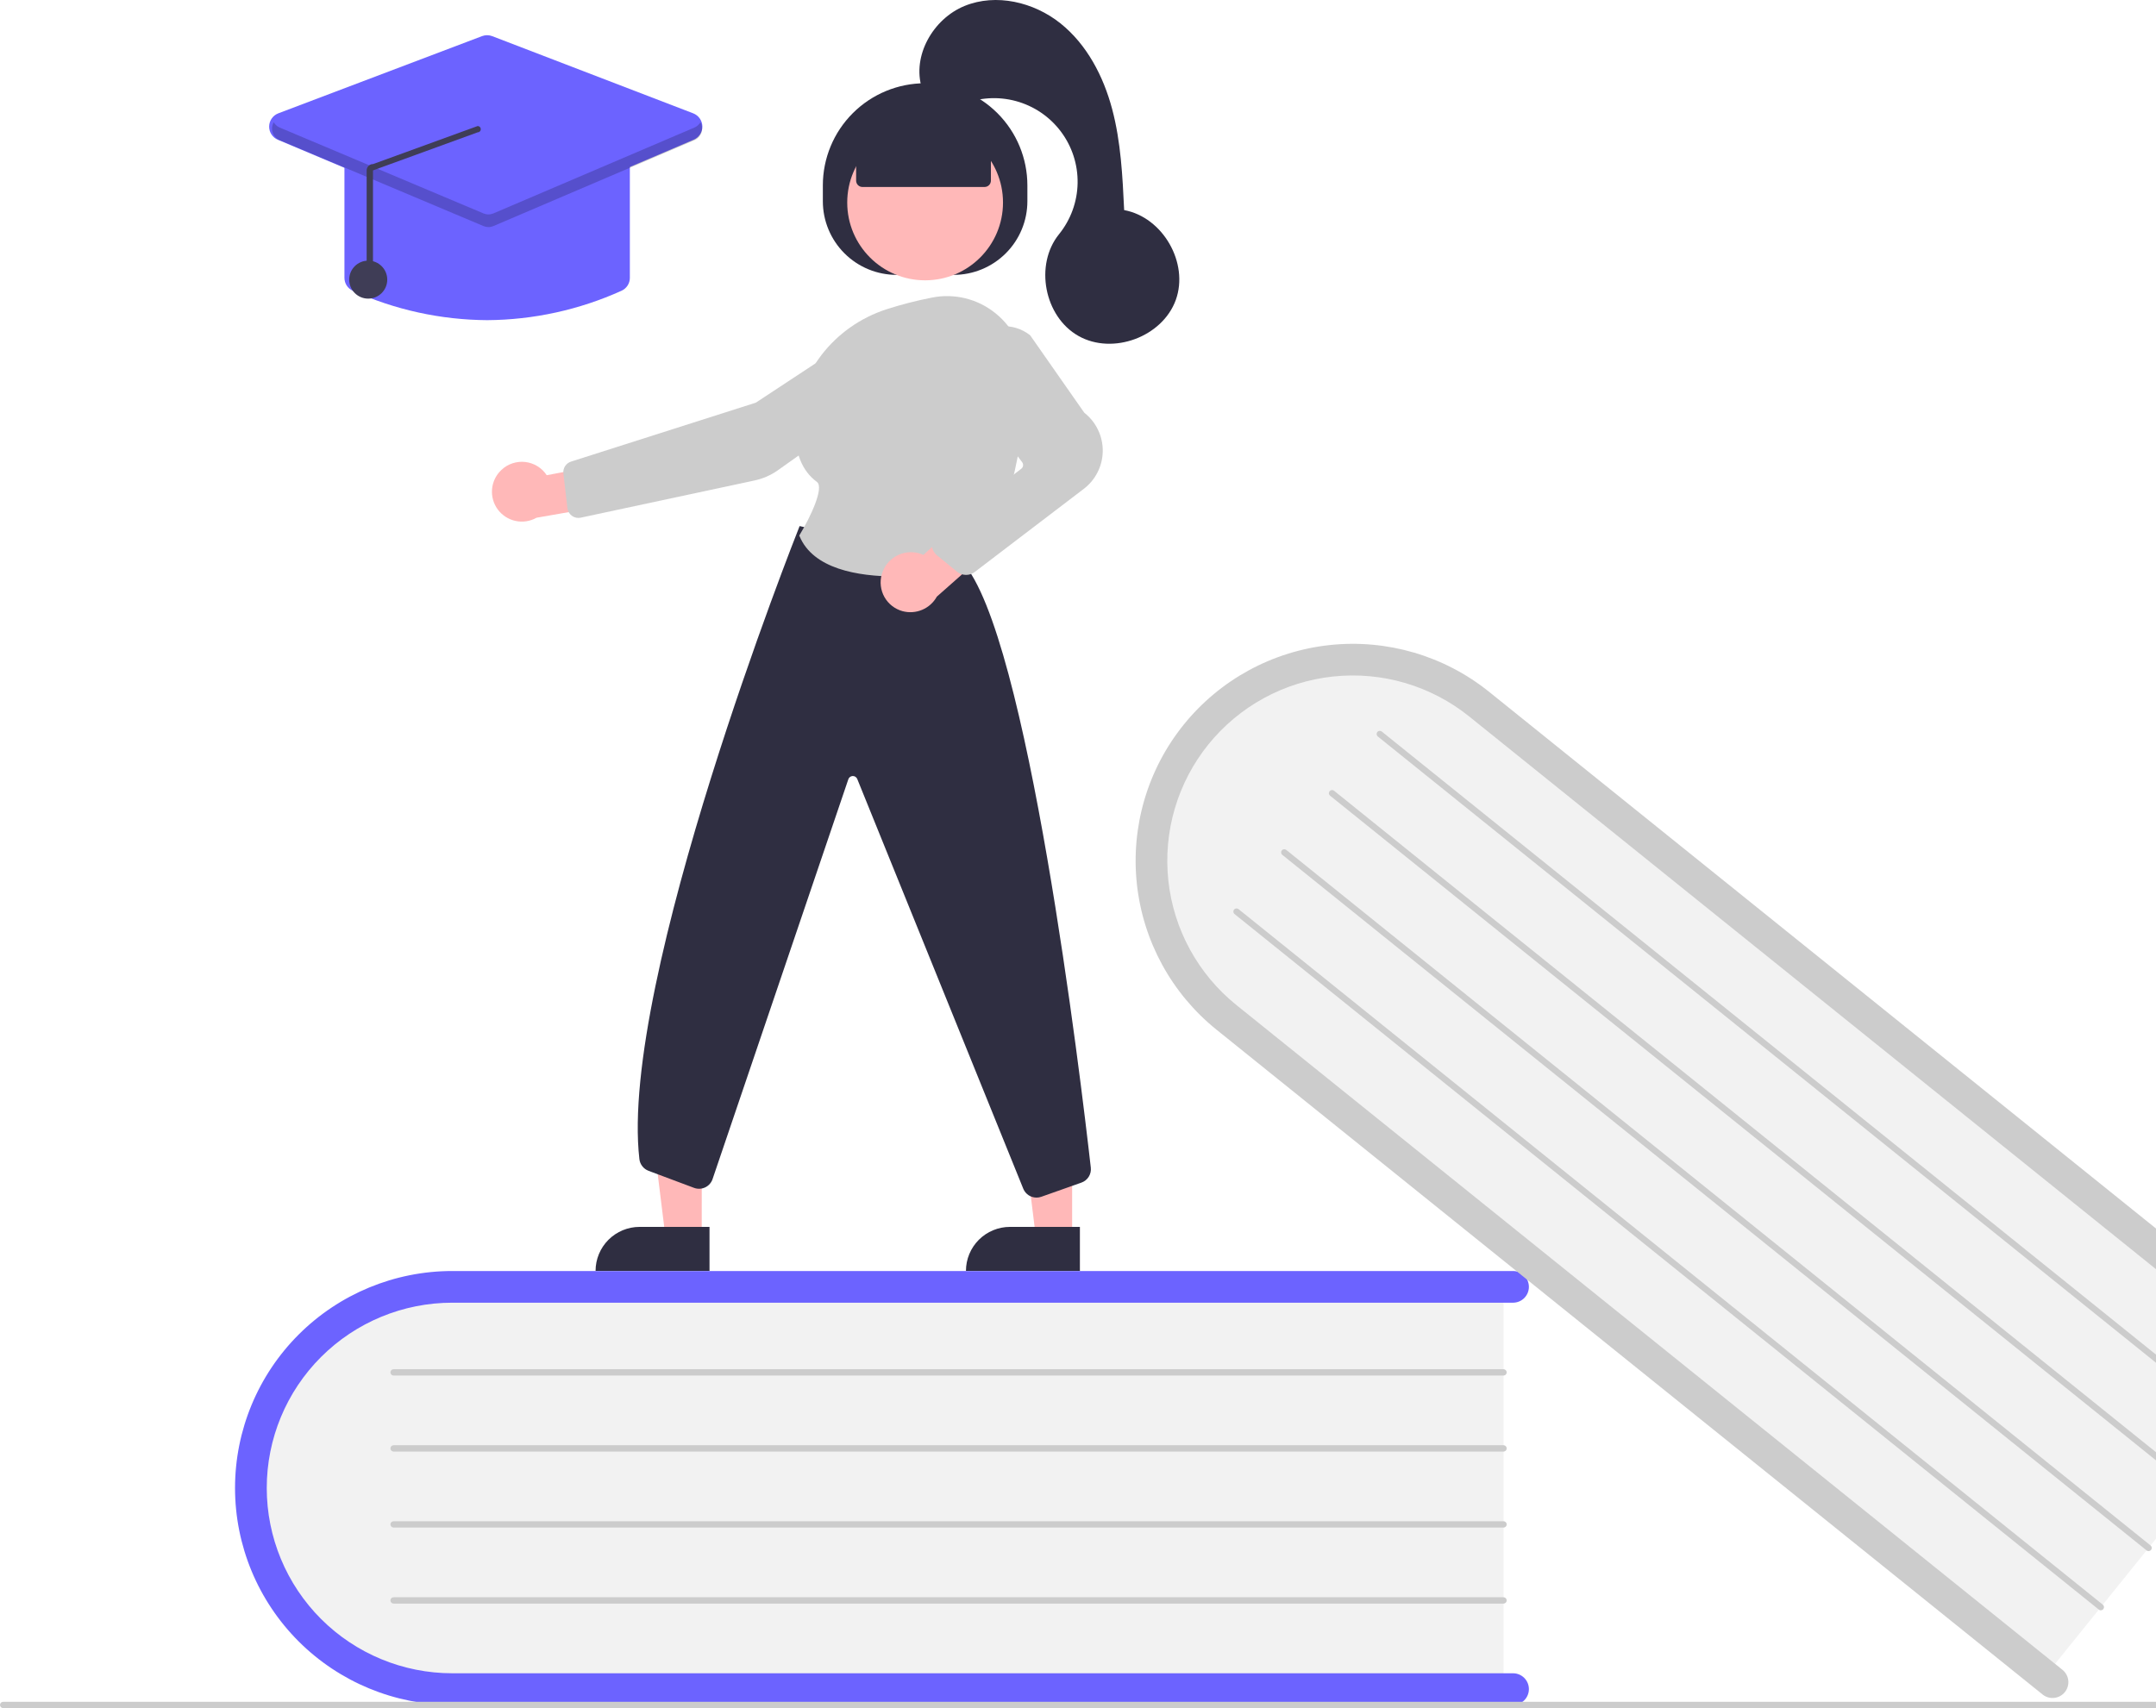<svg width="159" height="126" viewBox="0 0 159 126" fill="none" xmlns="http://www.w3.org/2000/svg">
<g clip-path="url(#clip0)">
<path d="M110.882 94.458V124.832H34.71C26.031 124.832 18.97 118.019 18.97 109.645C18.97 101.271 26.031 94.458 34.71 94.458H110.882Z" fill="#F2F2F2"/>
<path d="M112.752 124.598C112.752 124.908 112.629 125.205 112.41 125.424C112.191 125.643 111.893 125.766 111.583 125.766H33.353C29.105 125.766 25.03 124.08 22.025 121.079C19.021 118.077 17.333 114.007 17.333 109.762C17.333 105.517 19.021 101.446 22.025 98.445C25.03 95.444 29.105 93.757 33.353 93.757H111.583C111.893 93.757 112.191 93.88 112.41 94.1C112.629 94.319 112.752 94.616 112.752 94.926C112.752 95.235 112.629 95.533 112.41 95.752C112.191 95.971 111.893 96.094 111.583 96.094H33.353C29.725 96.094 26.245 97.534 23.679 100.097C21.113 102.66 19.672 106.137 19.672 109.762C19.672 113.387 21.113 116.863 23.679 119.427C26.245 121.99 29.725 123.43 33.353 123.43H111.583C111.893 123.43 112.191 123.553 112.41 123.772C112.629 123.991 112.752 124.288 112.752 124.598Z" fill="#6C63FF"/>
<path d="M110.881 101.468H29.027C28.965 101.468 28.905 101.443 28.861 101.399C28.817 101.355 28.793 101.296 28.793 101.234C28.793 101.172 28.817 101.113 28.861 101.069C28.905 101.025 28.965 101 29.027 101H110.881C110.943 101 111.003 101.025 111.047 101.069C111.091 101.113 111.115 101.172 111.115 101.234C111.115 101.296 111.091 101.355 111.047 101.399C111.003 101.443 110.943 101.468 110.881 101.468Z" fill="#CCCCCC"/>
<path d="M110.881 107.075H29.027C28.965 107.075 28.905 107.05 28.861 107.007C28.817 106.963 28.793 106.903 28.793 106.841C28.793 106.779 28.817 106.72 28.861 106.676C28.905 106.632 28.965 106.608 29.027 106.608H110.881C110.943 106.608 111.003 106.632 111.047 106.676C111.091 106.72 111.115 106.779 111.115 106.841C111.115 106.903 111.091 106.963 111.047 107.007C111.003 107.05 110.943 107.075 110.881 107.075Z" fill="#CCCCCC"/>
<path d="M110.881 112.682H29.027C28.965 112.682 28.905 112.658 28.861 112.614C28.817 112.57 28.793 112.511 28.793 112.449C28.793 112.387 28.817 112.327 28.861 112.284C28.905 112.24 28.965 112.215 29.027 112.215H110.881C110.943 112.215 111.003 112.24 111.047 112.284C111.091 112.327 111.115 112.387 111.115 112.449C111.115 112.511 111.091 112.57 111.047 112.614C111.003 112.658 110.943 112.682 110.881 112.682Z" fill="#CCCCCC"/>
<path d="M110.881 118.29H29.027C28.965 118.29 28.905 118.265 28.861 118.221C28.817 118.178 28.793 118.118 28.793 118.056C28.793 117.994 28.817 117.935 28.861 117.891C28.905 117.847 28.965 117.823 29.027 117.823H110.881C110.943 117.823 111.003 117.847 111.047 117.891C111.091 117.935 111.115 117.994 111.115 118.056C111.115 118.118 111.091 118.178 111.047 118.221C111.003 118.265 110.943 118.29 110.881 118.29Z" fill="#CCCCCC"/>
<path d="M169.751 100.176L150.675 123.827L91.362 76.082C84.604 70.642 83.385 60.911 88.644 54.391C93.903 47.87 103.68 46.991 110.438 52.431L169.751 100.176Z" fill="#F2F2F2"/>
<path d="M152.279 124.818C152.084 125.059 151.802 125.213 151.493 125.246C151.185 125.279 150.876 125.189 150.635 124.994L89.719 75.959C86.41 73.296 84.296 69.429 83.842 65.209C83.387 60.989 84.63 56.761 87.295 53.456C89.961 50.15 93.832 48.038 98.056 47.584C102.281 47.13 106.513 48.371 109.821 51.035L170.737 100.07C170.857 100.166 170.957 100.285 171.03 100.419C171.104 100.554 171.15 100.702 171.167 100.855C171.183 101.007 171.17 101.161 171.126 101.309C171.083 101.456 171.011 101.593 170.915 101.713C170.818 101.832 170.699 101.932 170.565 102.005C170.43 102.079 170.282 102.125 170.129 102.141C169.976 102.158 169.822 102.144 169.674 102.101C169.527 102.057 169.39 101.985 169.27 101.889L108.354 52.854C106.955 51.727 105.348 50.886 103.623 50.38C101.899 49.874 100.092 49.712 98.305 49.904C96.518 50.095 94.787 50.637 93.209 51.497C91.632 52.358 90.24 53.52 89.112 54.918C87.985 56.316 87.144 57.922 86.638 59.645C86.132 61.368 85.971 63.173 86.163 64.958C86.356 66.743 86.898 68.473 87.76 70.048C88.622 71.624 89.786 73.014 91.186 74.14L152.102 123.175C152.343 123.37 152.498 123.652 152.531 123.96C152.564 124.268 152.473 124.576 152.279 124.818Z" fill="#CCCCCC"/>
<path d="M165.349 105.634L101.61 54.327C101.586 54.307 101.566 54.283 101.552 54.257C101.537 54.23 101.528 54.2 101.524 54.17C101.521 54.139 101.524 54.108 101.532 54.079C101.541 54.049 101.555 54.022 101.575 53.998C101.594 53.974 101.618 53.954 101.645 53.94C101.672 53.925 101.701 53.916 101.732 53.912C101.762 53.909 101.793 53.912 101.823 53.92C101.852 53.929 101.88 53.943 101.904 53.963L165.642 105.27C165.666 105.289 165.686 105.313 165.701 105.34C165.716 105.367 165.725 105.396 165.728 105.427C165.732 105.457 165.729 105.488 165.72 105.518C165.712 105.547 165.697 105.575 165.678 105.599C165.659 105.623 165.635 105.642 165.608 105.657C165.581 105.672 165.551 105.681 165.521 105.684C165.49 105.688 165.459 105.685 165.43 105.676C165.4 105.667 165.373 105.653 165.349 105.634V105.634Z" fill="#CCCCCC"/>
<path d="M161.827 110L98.088 58.693C98.04 58.654 98.01 58.597 98.003 58.536C97.996 58.474 98.014 58.413 98.053 58.364C98.092 58.316 98.149 58.285 98.21 58.279C98.272 58.272 98.334 58.29 98.382 58.329L162.121 109.636C162.145 109.655 162.165 109.679 162.179 109.706C162.194 109.733 162.203 109.763 162.207 109.793C162.21 109.824 162.207 109.855 162.199 109.884C162.19 109.914 162.176 109.941 162.156 109.965C162.137 109.989 162.113 110.009 162.086 110.023C162.059 110.038 162.03 110.047 161.999 110.051C161.969 110.054 161.938 110.051 161.908 110.042C161.879 110.034 161.851 110.019 161.827 110Z" fill="#CCCCCC"/>
<path d="M158.306 114.366L94.567 63.059C94.519 63.02 94.488 62.964 94.481 62.902C94.474 62.841 94.493 62.779 94.531 62.731C94.57 62.682 94.627 62.652 94.689 62.645C94.75 62.638 94.812 62.657 94.86 62.695L158.599 114.003C158.623 114.022 158.643 114.046 158.658 114.073C158.672 114.099 158.682 114.129 158.685 114.16C158.688 114.19 158.685 114.221 158.677 114.25C158.668 114.28 158.654 114.307 158.634 114.331C158.615 114.355 158.591 114.375 158.564 114.39C158.537 114.404 158.508 114.414 158.477 114.417C158.447 114.42 158.416 114.417 158.386 114.409C158.357 114.4 158.33 114.386 158.306 114.366V114.366Z" fill="#CCCCCC"/>
<path d="M154.784 118.733L91.045 67.426C91.021 67.406 91.001 67.383 90.987 67.356C90.972 67.329 90.963 67.299 90.959 67.269C90.956 67.238 90.959 67.207 90.968 67.178C90.976 67.148 90.99 67.121 91.01 67.097C91.029 67.073 91.053 67.053 91.08 67.039C91.107 67.024 91.136 67.015 91.167 67.011C91.197 67.008 91.228 67.011 91.258 67.02C91.287 67.028 91.315 67.043 91.339 67.062L155.077 118.369C155.101 118.388 155.121 118.412 155.136 118.439C155.151 118.466 155.16 118.496 155.163 118.526C155.167 118.557 155.164 118.587 155.155 118.617C155.147 118.646 155.132 118.674 155.113 118.698C155.094 118.722 155.07 118.742 155.043 118.756C155.016 118.771 154.986 118.78 154.956 118.783C154.925 118.787 154.894 118.784 154.865 118.775C154.835 118.767 154.808 118.752 154.784 118.733Z" fill="#CCCCCC"/>
<path d="M173.766 126H0.234C0.172 126 0.112 125.975 0.068 125.932C0.025 125.888 0 125.828 0 125.766C0 125.704 0.025 125.645 0.068 125.601C0.112 125.557 0.172 125.533 0.234 125.533H173.766C173.828 125.533 173.888 125.557 173.932 125.601C173.975 125.645 174 125.704 174 125.766C174 125.828 173.975 125.888 173.932 125.932C173.888 125.975 173.828 126 173.766 126Z" fill="#CCCCCC"/>
<path d="M79.067 91.266L76.394 91.266L75.122 80.963L79.068 80.963L79.067 91.266Z" fill="#FFB8B8"/>
<path d="M74.484 90.502H79.64V93.746H71.237C71.237 93.32 71.321 92.898 71.484 92.505C71.647 92.111 71.887 91.754 72.188 91.452C72.49 91.151 72.847 90.912 73.241 90.749C73.635 90.586 74.057 90.502 74.484 90.502Z" fill="#2F2E41"/>
<path d="M51.752 91.266L49.079 91.266L47.807 80.963L51.753 80.963L51.752 91.266Z" fill="#FFB8B8"/>
<path d="M47.169 90.502H52.325V93.746H43.922C43.922 93.32 44.006 92.898 44.169 92.505C44.333 92.111 44.572 91.754 44.873 91.452C45.175 91.151 45.533 90.912 45.926 90.749C46.32 90.586 46.743 90.502 47.169 90.502Z" fill="#2F2E41"/>
<path d="M60.683 14.844V13.676C60.683 11.677 61.477 9.761 62.892 8.348C64.306 6.935 66.225 6.141 68.225 6.141H68.225C70.225 6.141 72.144 6.935 73.558 8.348C74.973 9.761 75.767 11.677 75.767 13.676V14.844C75.767 16.285 75.195 17.666 74.175 18.685C73.155 19.704 71.772 20.276 70.33 20.276H66.12C65.406 20.276 64.699 20.136 64.039 19.863C63.38 19.59 62.78 19.19 62.275 18.685C61.77 18.181 61.37 17.582 61.097 16.923C60.823 16.264 60.683 15.557 60.683 14.844Z" fill="#2F2E41"/>
<path d="M68.225 20.678C71.397 20.678 73.969 18.109 73.969 14.94C73.969 11.77 71.397 9.201 68.225 9.201C65.053 9.201 62.481 11.77 62.481 14.94C62.481 18.109 65.053 20.678 68.225 20.678Z" fill="#FFB8B8"/>
<path d="M36.981 34.662C37.214 34.442 37.492 34.276 37.797 34.175C38.101 34.075 38.424 34.042 38.742 34.079C39.061 34.117 39.367 34.223 39.64 34.392C39.912 34.56 40.145 34.786 40.32 35.054L45.245 34.123L46.54 36.975L39.568 38.191C39.098 38.457 38.547 38.54 38.019 38.427C37.492 38.313 37.024 38.01 36.705 37.575C36.386 37.14 36.238 36.603 36.289 36.066C36.34 35.529 36.586 35.03 36.981 34.662V34.662Z" fill="#FFB8B8"/>
<path d="M63.747 24.292L63.811 24.39L55.737 29.704L42.112 34.05C41.931 34.108 41.776 34.227 41.673 34.386C41.57 34.545 41.526 34.735 41.548 34.923L41.845 37.481C41.858 37.594 41.895 37.703 41.953 37.802C42.011 37.9 42.088 37.985 42.181 38.051C42.274 38.118 42.379 38.164 42.491 38.187C42.603 38.211 42.718 38.21 42.829 38.186L55.653 35.44C56.273 35.308 56.86 35.05 57.377 34.682L66.448 28.234C66.777 27.999 67.039 27.683 67.21 27.317C67.38 26.951 67.453 26.547 67.42 26.144C67.387 25.741 67.249 25.353 67.021 25.019C66.792 24.685 66.48 24.416 66.116 24.239C65.752 24.062 65.348 23.983 64.944 24.01C64.54 24.036 64.149 24.167 63.811 24.39L63.747 24.292Z" fill="#CCCCCC"/>
<path d="M76.441 88.342C76.236 88.342 76.035 88.282 75.864 88.171C75.692 88.058 75.556 87.899 75.474 87.711L63.217 57.454C63.188 57.389 63.14 57.333 63.079 57.296C63.018 57.258 62.947 57.24 62.875 57.244C62.804 57.248 62.735 57.274 62.679 57.318C62.622 57.362 62.581 57.423 62.56 57.491L52.56 86.947C52.518 87.084 52.448 87.211 52.355 87.32C52.261 87.43 52.147 87.519 52.018 87.582C51.889 87.645 51.749 87.681 51.605 87.688C51.462 87.695 51.319 87.673 51.184 87.623L47.831 86.367C47.649 86.299 47.489 86.182 47.37 86.029C47.25 85.877 47.175 85.694 47.153 85.501C45.645 72.372 58.8 39.233 58.933 38.9L58.97 38.807L70.962 41.458L70.987 41.485C75.772 46.699 79.704 79.588 80.444 86.128C80.472 86.364 80.418 86.602 80.292 86.804C80.165 87.005 79.974 87.158 79.749 87.237L76.79 88.282C76.678 88.322 76.56 88.342 76.441 88.342Z" fill="#2F2E41"/>
<path d="M66.109 42.524C63.203 42.524 59.964 41.946 58.967 39.557L58.944 39.502L58.975 39.451C59.762 38.161 60.802 35.96 60.243 35.547C59.142 34.734 58.607 33.395 58.655 31.569C58.758 27.605 61.461 24.086 65.382 22.812H65.382C66.477 22.462 67.591 22.175 68.718 21.954C69.54 21.788 70.388 21.806 71.203 22.007C72.017 22.208 72.776 22.587 73.426 23.116C74.085 23.648 74.617 24.319 74.985 25.082C75.353 25.844 75.547 26.678 75.554 27.524C75.595 31.761 74.942 37.661 71.598 41.711C71.442 41.899 71.224 42.026 70.983 42.069C69.374 42.36 67.743 42.512 66.109 42.524Z" fill="#CCCCCC"/>
<path d="M65.028 42.366C65.186 41.799 65.562 41.318 66.073 41.026C66.585 40.734 67.191 40.656 67.759 40.809C67.875 40.841 67.989 40.883 68.098 40.934L71.837 37.535L74.437 39.285L69.09 44.011C68.849 44.446 68.469 44.788 68.01 44.982C67.552 45.176 67.042 45.212 66.561 45.083C66.281 45.007 66.019 44.875 65.79 44.697C65.561 44.519 65.37 44.297 65.227 44.044C65.085 43.791 64.994 43.513 64.96 43.225C64.925 42.937 64.949 42.645 65.028 42.366Z" fill="#FFB8B8"/>
<path d="M71.245 42.409C71.002 42.409 70.767 42.325 70.579 42.172L69.105 40.968C68.982 40.868 68.883 40.741 68.816 40.597C68.749 40.453 68.716 40.296 68.718 40.138C68.721 39.979 68.759 39.823 68.83 39.681C68.902 39.54 69.004 39.416 69.13 39.319L75.314 34.581C75.387 34.525 75.435 34.442 75.448 34.35C75.46 34.259 75.436 34.166 75.38 34.092L71.564 29.051C71.12 28.467 70.898 27.745 70.936 27.014C70.974 26.282 71.269 25.587 71.771 25.052C72.299 24.482 73.022 24.132 73.797 24.07C74.572 24.008 75.342 24.239 75.954 24.718L75.979 24.743L79.964 30.445C80.395 30.782 80.742 31.215 80.978 31.709C81.214 32.202 81.333 32.744 81.325 33.291C81.316 33.838 81.182 34.376 80.931 34.862C80.681 35.349 80.321 35.771 79.88 36.096L71.871 42.203C71.69 42.337 71.47 42.409 71.245 42.409Z" fill="#CCCCCC"/>
<path d="M63.137 13.325V10.478L68.225 8.258L73.077 10.478V13.325C73.077 13.449 73.027 13.568 72.94 13.656C72.852 13.743 72.733 13.793 72.609 13.793H63.605C63.481 13.793 63.362 13.743 63.274 13.656C63.186 13.568 63.137 13.449 63.137 13.325Z" fill="#2F2E41"/>
<path d="M67.992 6.519C67.243 4.126 68.815 1.385 71.137 0.438C73.46 -0.509 76.239 0.153 78.199 1.717C80.159 3.282 81.375 5.625 82.019 8.047C82.663 10.469 82.785 12.995 82.904 15.498C85.758 16.022 87.699 19.403 86.711 22.129C85.722 24.854 82.063 26.208 79.536 24.783C77.009 23.359 76.277 19.53 78.101 17.276C78.964 16.209 79.446 14.885 79.471 13.514C79.496 12.142 79.062 10.802 78.238 9.705C77.414 8.607 76.247 7.816 74.923 7.456C73.598 7.096 72.191 7.188 70.924 7.717C69.518 8.305 67.753 6.778 67.992 6.519Z" fill="#2F2E41"/>
<path d="M35.926 23.617C32.509 23.595 29.135 22.857 26.022 21.45C25.837 21.368 25.679 21.233 25.569 21.063C25.459 20.893 25.401 20.694 25.402 20.491V11.983C25.402 11.704 25.513 11.437 25.71 11.239C25.907 11.042 26.175 10.931 26.454 10.931H45.398C45.677 10.931 45.944 11.042 46.141 11.239C46.339 11.437 46.45 11.704 46.45 11.983V20.491C46.451 20.694 46.393 20.893 46.283 21.063C46.172 21.233 46.015 21.368 45.83 21.45C42.717 22.857 39.343 23.595 35.926 23.617Z" fill="#6C63FF"/>
<path d="M35.923 16.724C35.783 16.724 35.644 16.696 35.514 16.642L20.492 10.31C20.299 10.229 20.134 10.091 20.019 9.915C19.904 9.739 19.845 9.532 19.849 9.322C19.853 9.112 19.92 8.908 20.041 8.737C20.162 8.565 20.331 8.433 20.528 8.359L35.55 2.665C35.792 2.573 36.06 2.574 36.301 2.667L51.122 8.36C51.318 8.435 51.486 8.567 51.606 8.738C51.727 8.91 51.793 9.113 51.797 9.322C51.801 9.531 51.742 9.737 51.628 9.913C51.514 10.088 51.351 10.226 51.158 10.308L36.337 16.64C36.206 16.695 36.066 16.724 35.923 16.724Z" fill="#6C63FF"/>
<path d="M27.156 22.029C27.931 22.029 28.559 21.401 28.559 20.627C28.559 19.853 27.931 19.226 27.156 19.226C26.381 19.226 25.752 19.853 25.752 20.627C25.752 21.401 26.381 22.029 27.156 22.029Z" fill="#3F3D56"/>
<path opacity="0.2" d="M51.21 9.41L36.389 15.741C36.273 15.79 36.149 15.816 36.023 15.816C35.897 15.817 35.773 15.792 35.657 15.743L20.635 9.411C20.446 9.334 20.289 9.196 20.188 9.019C20.122 9.133 20.081 9.261 20.067 9.393C20.054 9.525 20.069 9.658 20.112 9.783C20.154 9.909 20.223 10.024 20.313 10.121C20.403 10.218 20.513 10.295 20.635 10.346L35.657 16.677C35.773 16.726 35.897 16.751 36.023 16.751C36.149 16.751 36.273 16.725 36.389 16.676L51.21 10.344C51.331 10.292 51.44 10.215 51.53 10.118C51.62 10.021 51.688 9.906 51.73 9.781C51.771 9.656 51.786 9.523 51.773 9.392C51.76 9.26 51.719 9.133 51.653 9.019C51.552 9.194 51.396 9.332 51.21 9.41Z" fill="black"/>
<path d="M27.273 20.622C27.336 20.622 27.395 20.597 27.439 20.553C27.483 20.51 27.507 20.45 27.507 20.388V12.57L35.221 9.763C35.283 9.764 35.343 9.74 35.387 9.697C35.432 9.654 35.457 9.595 35.458 9.533C35.459 9.471 35.435 9.411 35.392 9.367C35.349 9.322 35.29 9.297 35.228 9.296L27.514 12.103C27.452 12.101 27.391 12.113 27.333 12.136C27.275 12.159 27.223 12.194 27.179 12.237C27.135 12.281 27.1 12.332 27.076 12.39C27.052 12.447 27.04 12.508 27.04 12.57V20.388C27.04 20.45 27.064 20.51 27.108 20.553C27.152 20.597 27.212 20.622 27.273 20.622Z" fill="#3F3D56"/>
</g>
<defs>
<clipPath id="clip0">
<rect width="174" height="126" fill="white"/>
</clipPath>
</defs>
</svg>
